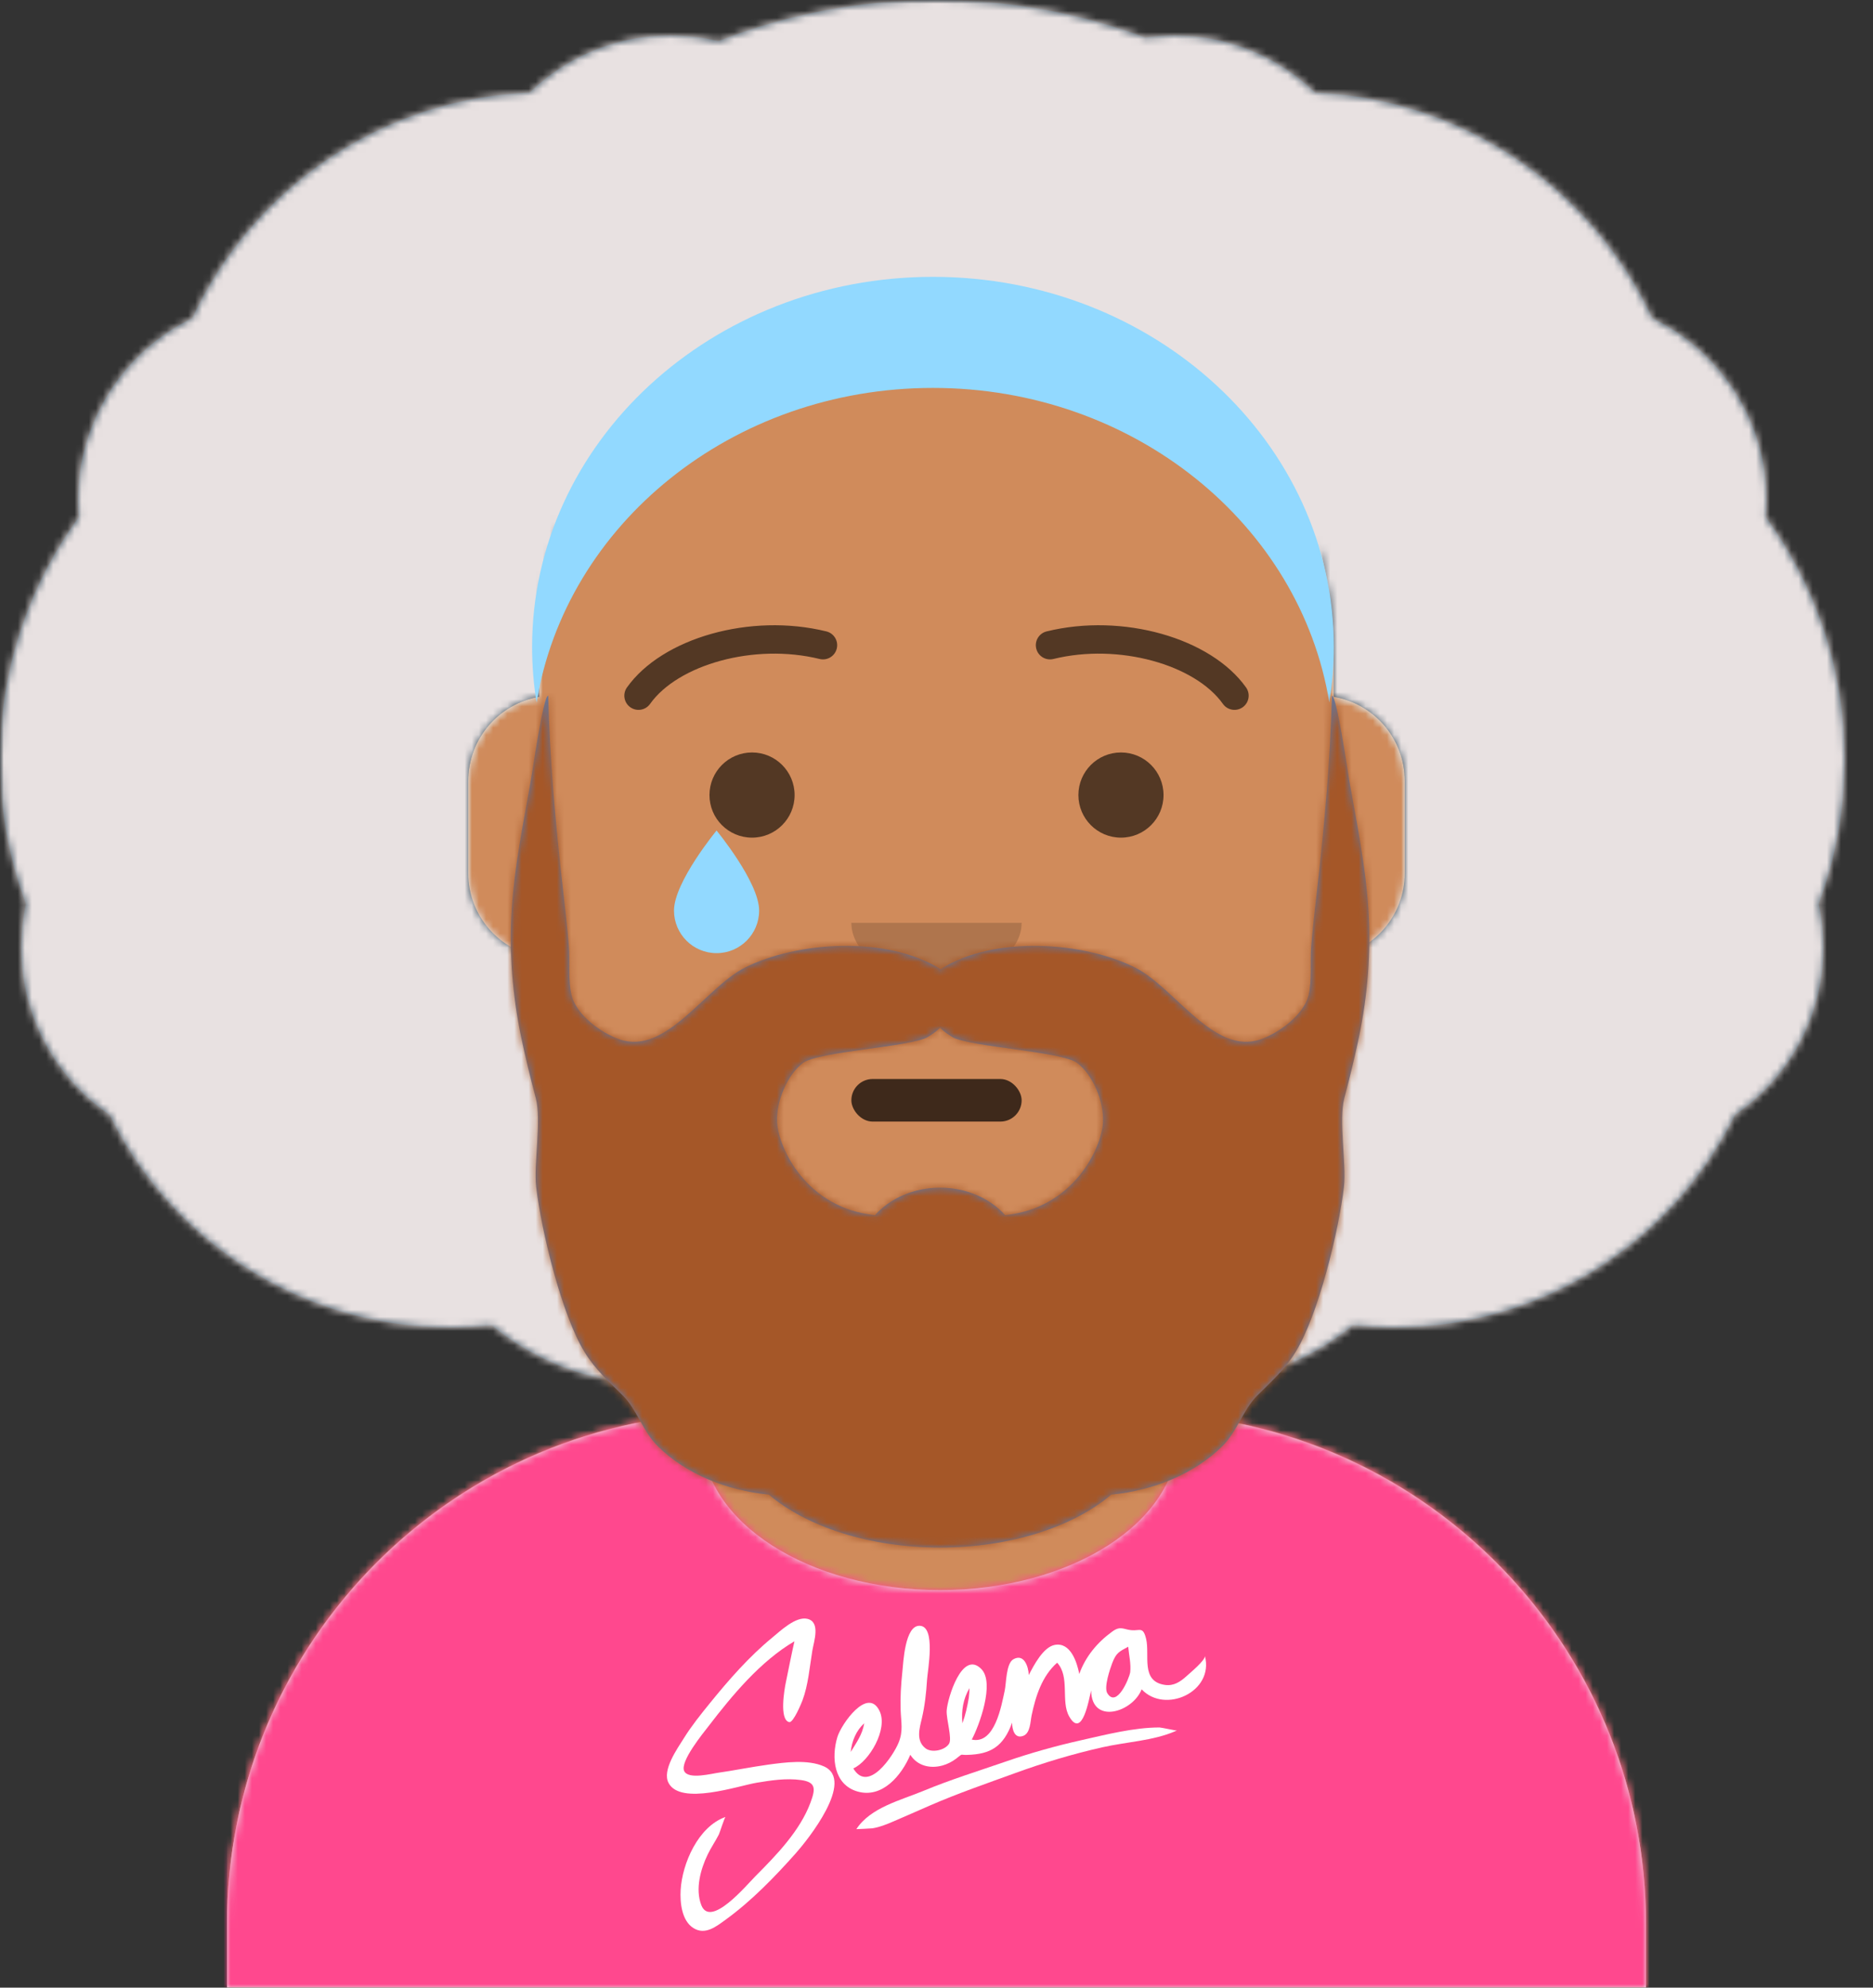 <svg width="264px" height="280px" viewBox="0 0 264 280" version="1.1" xmlns="http://www.w3.org/2000/svg" xmlns:xlink="http://www.w3.org/1999/xlink"><rect x="0" y="0" width="264" height="280" fill="#333333" stroke="none"/><desc>Created with getavataaars.com</desc><defs><circle id="path-1" cx="120" cy="120" r="120"></circle><path d="M12,160 C12,226.274 65.726,280 132,280 C198.274,280 252,226.274 252,160 L264,160 L264,-1.42108547e-14 L-3.19744231e-14,-1.42108547e-14 L-3.19744231e-14,160 L12,160 Z" id="path-3"></path><path d="M124,144.611 L124,163 L128,163 L128,163 C167.765,163 200,195.235 200,235 L200,244 L0,244 L0,235 C-4.86974701e-15,195.235 32.235,163 72,163 L72,163 L76,163 L76,144.611 C58.763,136.422 46.372,119.687 44.305,99.881 C38.48,99.058 34,94.052 34,88 L34,74 C34,68.054 38.325,63.118 44,62.166 L44,56 L44,56 C44,25.072 69.072,5.68137151e-15 100,0 L100,0 L100,0 C130.928,-5.68137151e-15 156,25.072 156,56 L156,62.166 C161.675,63.118 166,68.054 166,74 L166,88 C166,94.052 161.52,99.058 155.695,99.881 C153.628,119.687 141.237,136.422 124,144.611 Z" id="path-5"></path></defs><g id="Avataaar" stroke="none" stroke-width="1" fill="none" fill-rule="evenodd"><g transform="translate(-825, -1100)" id="Avataaar/Circle"><g transform="translate(825, 1100)"><g id="Mask"></g><g id="Avataaar" stroke-width="1" fill-rule="evenodd" mask="url(#mask-4)"><g id="Body" transform="translate(32, 36)"><mask id="mask-6" fill="white"><use xlink:href="#path-5"></use></mask><use fill="#D0C6AC" xlink:href="#path-5"></use><g id="Skin/👶🏽-03-Brown" mask="url(#mask-6)" fill="#D08B5B"><g transform="translate(0, 0)" id="Color"><rect x="0" y="0" width="264" height="280"></rect></g></g><path d="M156,79 L156,102 C156,132.928 130.928,158 100,158 C69.072,158 44,132.928 44,102 L44,79 L44,94 C44,124.928 69.072,150 100,150 C130.928,150 156,124.928 156,94 L156,79 Z" id="Neck-Shadow" fill-opacity="0.1" fill="#000000" mask="url(#mask-6)"></path></g><g id="Clothing/Graphic-Shirt" transform="translate(0, 170)"><defs><path d="M165.624,29.268 C202.76,32.137 232,63.18 232,101.052 L232,110 L32,110 L32,101.052 C32,62.835 61.775,31.572 99.393,29.197 C99.134,30.274 99,31.377 99,32.5 C99,44.374 113.998,54 132.5,54 C151.002,54 166,44.374 166,32.5 C166,31.402 165.872,30.322 165.624,29.268 Z" id="react-path-742"></path></defs><mask id="react-mask-743" fill="white"><use xlink:href="#react-path-742"></use></mask><use id="Clothes" fill="#E6E6E6" fill-rule="evenodd" xlink:href="#react-path-742"></use><g id="Color/Palette/Gray-01" mask="url(#react-mask-743)" fill-rule="evenodd" fill="#FF488E"><rect id="🖍Color" x="0" y="0" width="264" height="110"></rect></g><g id="Clothing/Graphic/Selena" mask="url(#react-mask-743)" stroke-width="1" fill-rule="evenodd"><g transform="translate(77, 58)" id="Selena"><g transform="translate(17, 0)"><path d="M65.303,7.568 C65.147,8.499 63.381,12.657 62.074,10.518 C61.565,9.686 62.476,7.057 62.759,6.309 C63.317,4.837 63.733,4.671 65.022,3.978 C65.131,5.167 65.433,6.377 65.303,7.568 M62.319,10.887 C62.349,10.899 62.477,11.019 62.319,10.887 M62.311,10.88 C62.305,10.876 62.311,10.88 62.311,10.88 M55.03,6.205 C55.04,6.213 55.083,6.247 55.03,6.205 M42.555,11.161 C42.348,12.38 42.08,13.6 41.651,14.761 C41.482,13.029 41.754,11.305 42.651,9.81 C42.641,10.262 42.609,10.712 42.555,11.161 M42.545,8.659 C42.541,8.643 42.386,8.419 42.545,8.659 M25.908,18.803 C26.061,17.27 26.676,15.786 27.814,14.759 C27.537,16.384 26.742,17.429 25.908,18.803 M75.837,5.297 C75.837,5.934 73.779,7.632 73.264,8.1 C72.385,8.899 71.449,9.54 70.187,9.354 C66.725,8.844 68.097,5.148 67.546,2.873 C67.112,1.085 66.667,1.759 65.464,1.646 C64.346,1.542 63.946,0.99 62.782,1.833 C60.686,3.352 59.016,5.329 58.123,7.814 C57.799,6.118 56.878,3.31 54.671,3.72 C53.039,4.023 51.687,6.646 51.008,7.963 C50.956,6.765 50.34,4.887 48.833,5.745 C47.797,6.334 47.842,9.126 47.615,10.155 C47.15,12.266 46.236,17.772 42.971,17.056 C44,15.138 46.251,9.086 44.321,7.119 C41.609,4.357 39.546,11.275 39.435,12.958 C39.356,14.164 40.241,16.903 39.764,17.651 C39.179,18.569 37.336,18.964 36.461,18.292 C35.056,17.214 35.61,15.462 35.931,14.093 C36.353,12.299 36.551,10.496 36.665,8.656 C36.75,7.276 37.951,1.108 35.637,1.024 C33.542,0.949 33.328,6.162 33.179,7.587 C32.994,9.338 32.883,11.112 32.944,12.875 C33.006,14.657 33.338,15.845 32.647,17.518 C31.907,19.311 28.383,24.689 26.274,21.118 C28.514,20.135 31.185,15.6 29.983,13.051 C28.317,9.517 24.568,14.902 24.025,16.707 C23.147,19.622 23.533,23.429 26.888,24.378 C30.381,25.367 33.078,22.092 34.309,19.198 C35.311,20.786 37.154,21.184 38.858,20.703 C39.535,20.512 40.186,20.182 40.75,19.756 C41.82,18.946 41.193,19.247 42.329,19.214 C45.626,19.12 47.425,18.061 48.661,14.669 C48.646,15.603 49.004,17.029 50.259,16.518 C51.233,16.121 51.227,14.508 51.407,13.648 C51.977,10.935 52.873,8.107 55.006,6.226 C56.847,8.228 55.486,11.653 56.697,13.786 C58.564,17.074 59.504,11.254 59.796,10.132 C59.853,15.014 65.657,13.216 66.914,9.975 C70.213,13.49 77.148,10.324 75.837,5.297" id="Bom-Bom" fill="#FFFFFF"></path><path d="M69.434,15.349 C65.804,15.349 61.829,16.375 58.307,17.166 C54.76,17.964 51.231,18.952 47.805,20.137 C43.934,21.475 39.993,22.69 36.215,24.258 C32.939,25.618 28.707,26.611 26.703,29.674 C26.699,29.682 28.805,29.586 28.975,29.557 C30.024,29.383 30.927,29.014 31.892,28.601 C33.639,27.855 35.374,27.082 37.116,26.325 C41.02,24.627 45.095,23.23 49.104,21.771 C53.1,20.318 57.199,19.086 61.359,18.146 C64.75,17.379 68.541,17.232 71.662,15.873 C71.544,15.917 71.621,15.887 71.892,15.782 C71.813,15.82 69.671,15.349 69.434,15.349" id="Bidi" fill="#FFFFFF"></path><path d="M22.117,20.825 C19.848,19.827 16.64,20.267 14.282,20.586 C12.139,20.876 8.786,21.521 7.449,21.694 C6.343,21.835 3.043,22.735 2.439,21.497 C1.79,20.166 5.159,16.094 5.895,15.134 C9.21,10.814 13.195,6.014 17.975,3.211 C17.535,5.162 17.15,7.129 16.748,9.087 C16.582,9.895 15.799,14.251 17.234,14.595 C17.823,14.735 19.006,11.812 19.104,11.551 C19.927,9.362 20.116,6.841 20.495,4.549 C20.712,3.238 21.695,0.499 19.801,0.047 C18.172,-0.342 15.965,1.774 14.878,2.666 C11.596,5.358 8.751,8.613 6.091,11.886 C4.78,13.499 3.476,15.12 2.377,16.883 C1.473,18.333 -0.713,21.374 0.232,23.165 C1.93,26.386 10.072,23.563 12.664,23.133 C14.709,22.794 16.816,22.473 18.891,22.757 C21.053,23.052 20.948,24.027 20.23,25.953 C18.752,29.913 15.454,33.314 12.506,36.273 C11.207,37.576 6.125,43.692 4.845,40.364 C3.976,38.103 4.745,35.329 5.746,33.25 C6.214,32.277 6.835,31.389 7.323,30.426 C7.456,30.163 8.125,28.001 8.27,27.953 C4.4,29.304 2.153,34.538 1.938,38.24 C1.836,39.981 2.074,42.564 3.737,43.608 C5.402,44.653 6.964,43.381 8.287,42.423 C11.929,39.784 15.178,36.425 18.152,33.088 C19.778,31.264 26.605,22.801 22.117,20.825" id="Bidi" fill="#FFFFFF"></path></g></g></g></g><g id="Face" transform="translate(76, 82)" fill="#000000"><g id="Mouth/Serious" transform="translate(2, 52)" fill="#000000" fill-opacity="0.7"><rect id="Why-so-serious?" x="42" y="18" width="24" height="6" rx="3"></rect></g><g id="Nose/Default" transform="translate(28, 40)" fill-opacity="0.16"><path d="M16,8 C16,12.418 21.373,16 28,16 L28,16 C34.627,16 40,12.418 40,8" id="Nose"></path></g><g id="Eyes/Cry-😢" transform="translate(0, 8)"><circle id="Eye" fill-opacity="0.6" fill="#000000" fill-rule="evenodd" cx="30" cy="22" r="6"></circle><path d="M25,27 C25,27 19,34.271 19,38.271 C19,41.585 21.686,44.271 25,44.271 C28.314,44.271 31,41.585 31,38.271 C31,34.271 25,27 25,27 Z" id="Drop" fill="#92D9FF" fill-rule="nonzero"></path><circle id="Eye" fill-opacity="0.6" fill="#000000" fill-rule="evenodd" cx="82" cy="22" r="6"></circle></g><g id="Eyebrow/Outline/Default" fill-opacity="0.6"><g id="I-Browse" transform="translate(12, 6)"><path d="M3.63,11.159 C7.545,5.65 18.278,2.561 27.523,4.831 C28.596,5.095 29.679,4.439 29.942,3.366 C30.206,2.293 29.55,1.21 28.477,0.947 C17.74,-1.69 5.312,1.887 0.37,8.841 C-0.27,9.742 -0.059,10.99 0.841,11.63 C1.742,12.27 2.99,12.059 3.63,11.159 Z" id="Eyebrow" fill-rule="nonzero"></path><path d="M61.63,11.159 C65.545,5.65 76.278,2.561 85.523,4.831 C86.596,5.095 87.679,4.439 87.942,3.366 C88.206,2.293 87.55,1.21 86.477,0.947 C75.74,-1.69 63.312,1.887 58.37,8.841 C57.73,9.742 57.941,10.99 58.841,11.63 C59.742,12.27 60.99,12.059 61.63,11.159 Z" id="Eyebrow" fill-rule="nonzero" transform="translate(73, 6.039) scale(-1, 1) translate(-73, -6.039) "></path></g></g></g><g id="Top" stroke-width="1" fill-rule="evenodd"><defs><rect id="react-path-746" x="0" y="0" width="264" height="280"></rect><path d="M80.02,73.81 C78.063,79.514 77,85.633 77,92 L77,92 L77,98.166 C71.325,99.118 67,104.054 67,110 L67,123 C67,129.019 71.431,134.002 77.209,134.867 C78.952,155.115 91.469,172.283 109,180.611 L109,191.555 C104.295,193.765 99.042,195 93.5,195 C84.694,195 76.616,191.881 70.31,186.688 C68.402,186.894 66.463,187 64.5,187 C43.406,187 25.163,174.792 16.451,157.055 C8.934,151.924 4,143.288 4,133.5 C4,131.385 4.23,129.325 4.667,127.341 C2.296,121.012 1,114.157 1,107 C1,94.244 5.118,82.449 12.097,72.873 C12.033,72.091 12,71.299 12,70.5 C12,59.203 18.573,49.44 28.104,44.83 C36.537,26.702 54.558,13.936 75.65,13.049 C80.782,8.067 87.783,5 95.5,5 C97.827,5 100.089,5.279 102.254,5.805 C111.776,2.058 122.148,0 133,0 C143.346,0 153.255,1.87 162.408,5.292 C163.744,5.099 165.11,5 166.5,5 C174.217,5 181.218,8.067 186.35,13.049 C207.442,13.936 225.463,26.702 233.896,44.83 C243.427,49.44 250,59.203 250,70.5 C250,71.299 249.967,72.091 249.903,72.873 C256.882,82.449 261,94.244 261,107 C261,114.157 259.704,121.012 257.333,127.341 C257.77,129.325 258,131.385 258,133.5 C258,143.288 253.066,151.924 245.549,157.055 C236.837,174.792 218.594,187 197.5,187 C195.537,187 193.598,186.894 191.69,186.688 C185.384,191.881 177.306,195 168.5,195 C164.482,195 160.616,194.351 157,193.151 L157,180.611 C174.531,172.283 187.048,155.115 188.791,134.867 C194.569,134.002 199,129.019 199,123 L199,110 C199,104.054 194.675,99.118 189,98.166 L189,92 C189,86.559 188.224,81.298 186.776,76.324 L188.153,89.195 L176.813,65.195 L131.677,45.671 L101.563,56.228 L80.065,76.419 L80.02,73.81 Z" id="react-path-747"></path></defs><mask id="react-mask-744" fill="white"><use xlink:href="#react-path-746"></use></mask><g id="Mask"></g><g id="Top/Long-Hair/Fro-+-Band" mask="url(#react-mask-744)"><g transform="translate(-1, 0)"><mask id="react-mask-745" fill="white"><use xlink:href="#react-path-747"></use></mask><use id="Hair" stroke="none" fill="#314756" fill-rule="evenodd" xlink:href="#react-path-747"></use><g id="Skin/👶🏽-03-Brown" mask="url(#react-mask-745)" fill="#E8E1E1"><g transform="translate(0, 0) " id="Color"><rect x="0" y="0" width="264" height="280"></rect></g></g><path d="M76.631,98.975 C76.216,96.423 76,93.811 76,91.152 C76,62.349 101.296,39 132.5,39 C163.704,39 189,62.349 189,91.152 C189,93.811 188.784,96.423 188.369,98.975 C184.28,73.883 160.824,54.646 132.5,54.646 C104.176,54.646 80.72,73.883 76.631,98.975 Z" id="Band" stroke="none" fill="#92D9FF" fill-rule="evenodd"></path><g id="Facial-Hair/Beard-Majestic" transform="translate(49, 72)"><defs><path d="M65.18,77.737 C67.363,76.105 80.407,75.479 82.758,74.089 C83.492,73.655 84.061,73.216 84.5,72.78 C84.939,73.216 85.509,73.655 86.242,74.089 C88.593,75.479 101.637,76.105 103.82,77.737 C106.03,79.391 107.644,83.185 107.467,86.151 C107.255,89.71 103.361,98.203 93.672,99.181 C91.558,96.828 88.237,95.31 84.5,95.31 C80.763,95.31 77.442,96.828 75.328,99.181 C65.639,98.203 61.745,89.71 61.533,86.151 C61.357,83.185 62.97,79.391 65.18,77.737 M103.142,94.906 C103.143,94.906 103.145,94.905 103.146,94.905 C103.144,94.905 103.143,94.906 103.142,94.906 M65.845,94.901 C65.849,94.903 65.857,94.906 65.862,94.908 C65.857,94.906 65.851,94.903 65.845,94.901 M144.863,55.985 C144.474,50.03 143.278,44.152 142.234,38.286 C141.953,36.707 140.424,26 139.735,26 C139.502,35.109 138.702,44.08 137.67,53.139 C137.361,55.848 137.038,58.556 136.825,61.274 C136.654,63.47 136.96,66.122 136.428,68.246 C135.749,70.952 132.348,73.478 129.703,74.411 C123.103,76.737 117.598,67.108 111.961,64.291 C104.643,60.635 92.064,59.764 84.582,64.53 C76.936,59.764 64.357,60.635 57.039,64.291 C51.402,67.108 45.897,76.737 39.297,74.411 C36.652,73.478 33.25,70.952 32.572,68.246 C32.04,66.122 32.346,63.47 32.175,61.274 C31.962,58.556 31.639,55.848 31.33,53.139 C30.298,44.08 29.497,35.109 29.265,26 C28.576,26 27.047,36.707 26.766,38.286 C25.722,44.152 24.526,50.03 24.138,55.985 C23.739,62.105 24.215,68.167 25.47,74.163 C26.069,77.028 26.769,79.876 27.519,82.704 C28.353,85.847 27.199,91.966 27.572,95.192 C28.279,101.296 31.154,113.2 34.383,118.451 C35.944,120.989 37.773,122.574 39.816,124.619 C41.783,126.588 42.604,129.64 44.726,131.737 C48.682,135.645 54.446,137.971 60.366,138.543 C65.677,143.05 74.506,146 84.5,146 C94.495,146 103.323,143.05 108.635,138.543 C114.554,137.971 120.318,135.645 124.274,131.737 C126.396,129.64 127.217,126.588 129.184,124.619 C131.226,122.574 133.056,120.989 134.617,118.451 C137.846,113.2 140.721,101.296 141.428,95.192 C141.801,91.966 140.647,85.847 141.481,82.704 C142.232,79.876 142.931,77.028 143.531,74.163 C144.785,68.167 145.261,62.105 144.863,55.985 Z" id="react-path-749"></path></defs><mask id="react-mask-748" fill="white"><use xlink:href="#react-path-749"></use></mask><use id="Glorious-Beard" fill="#5E7AA9" fill-rule="evenodd" xlink:href="#react-path-749"></use><g id="Color/Hair/Brown" mask="url(#react-mask-748)" fill="#A55728"><g transform="translate(-32, 0)" id="Color"><rect x="0" y="0" width="264" height="244"></rect></g></g></g></g></g></g></g></g></g></g></svg>